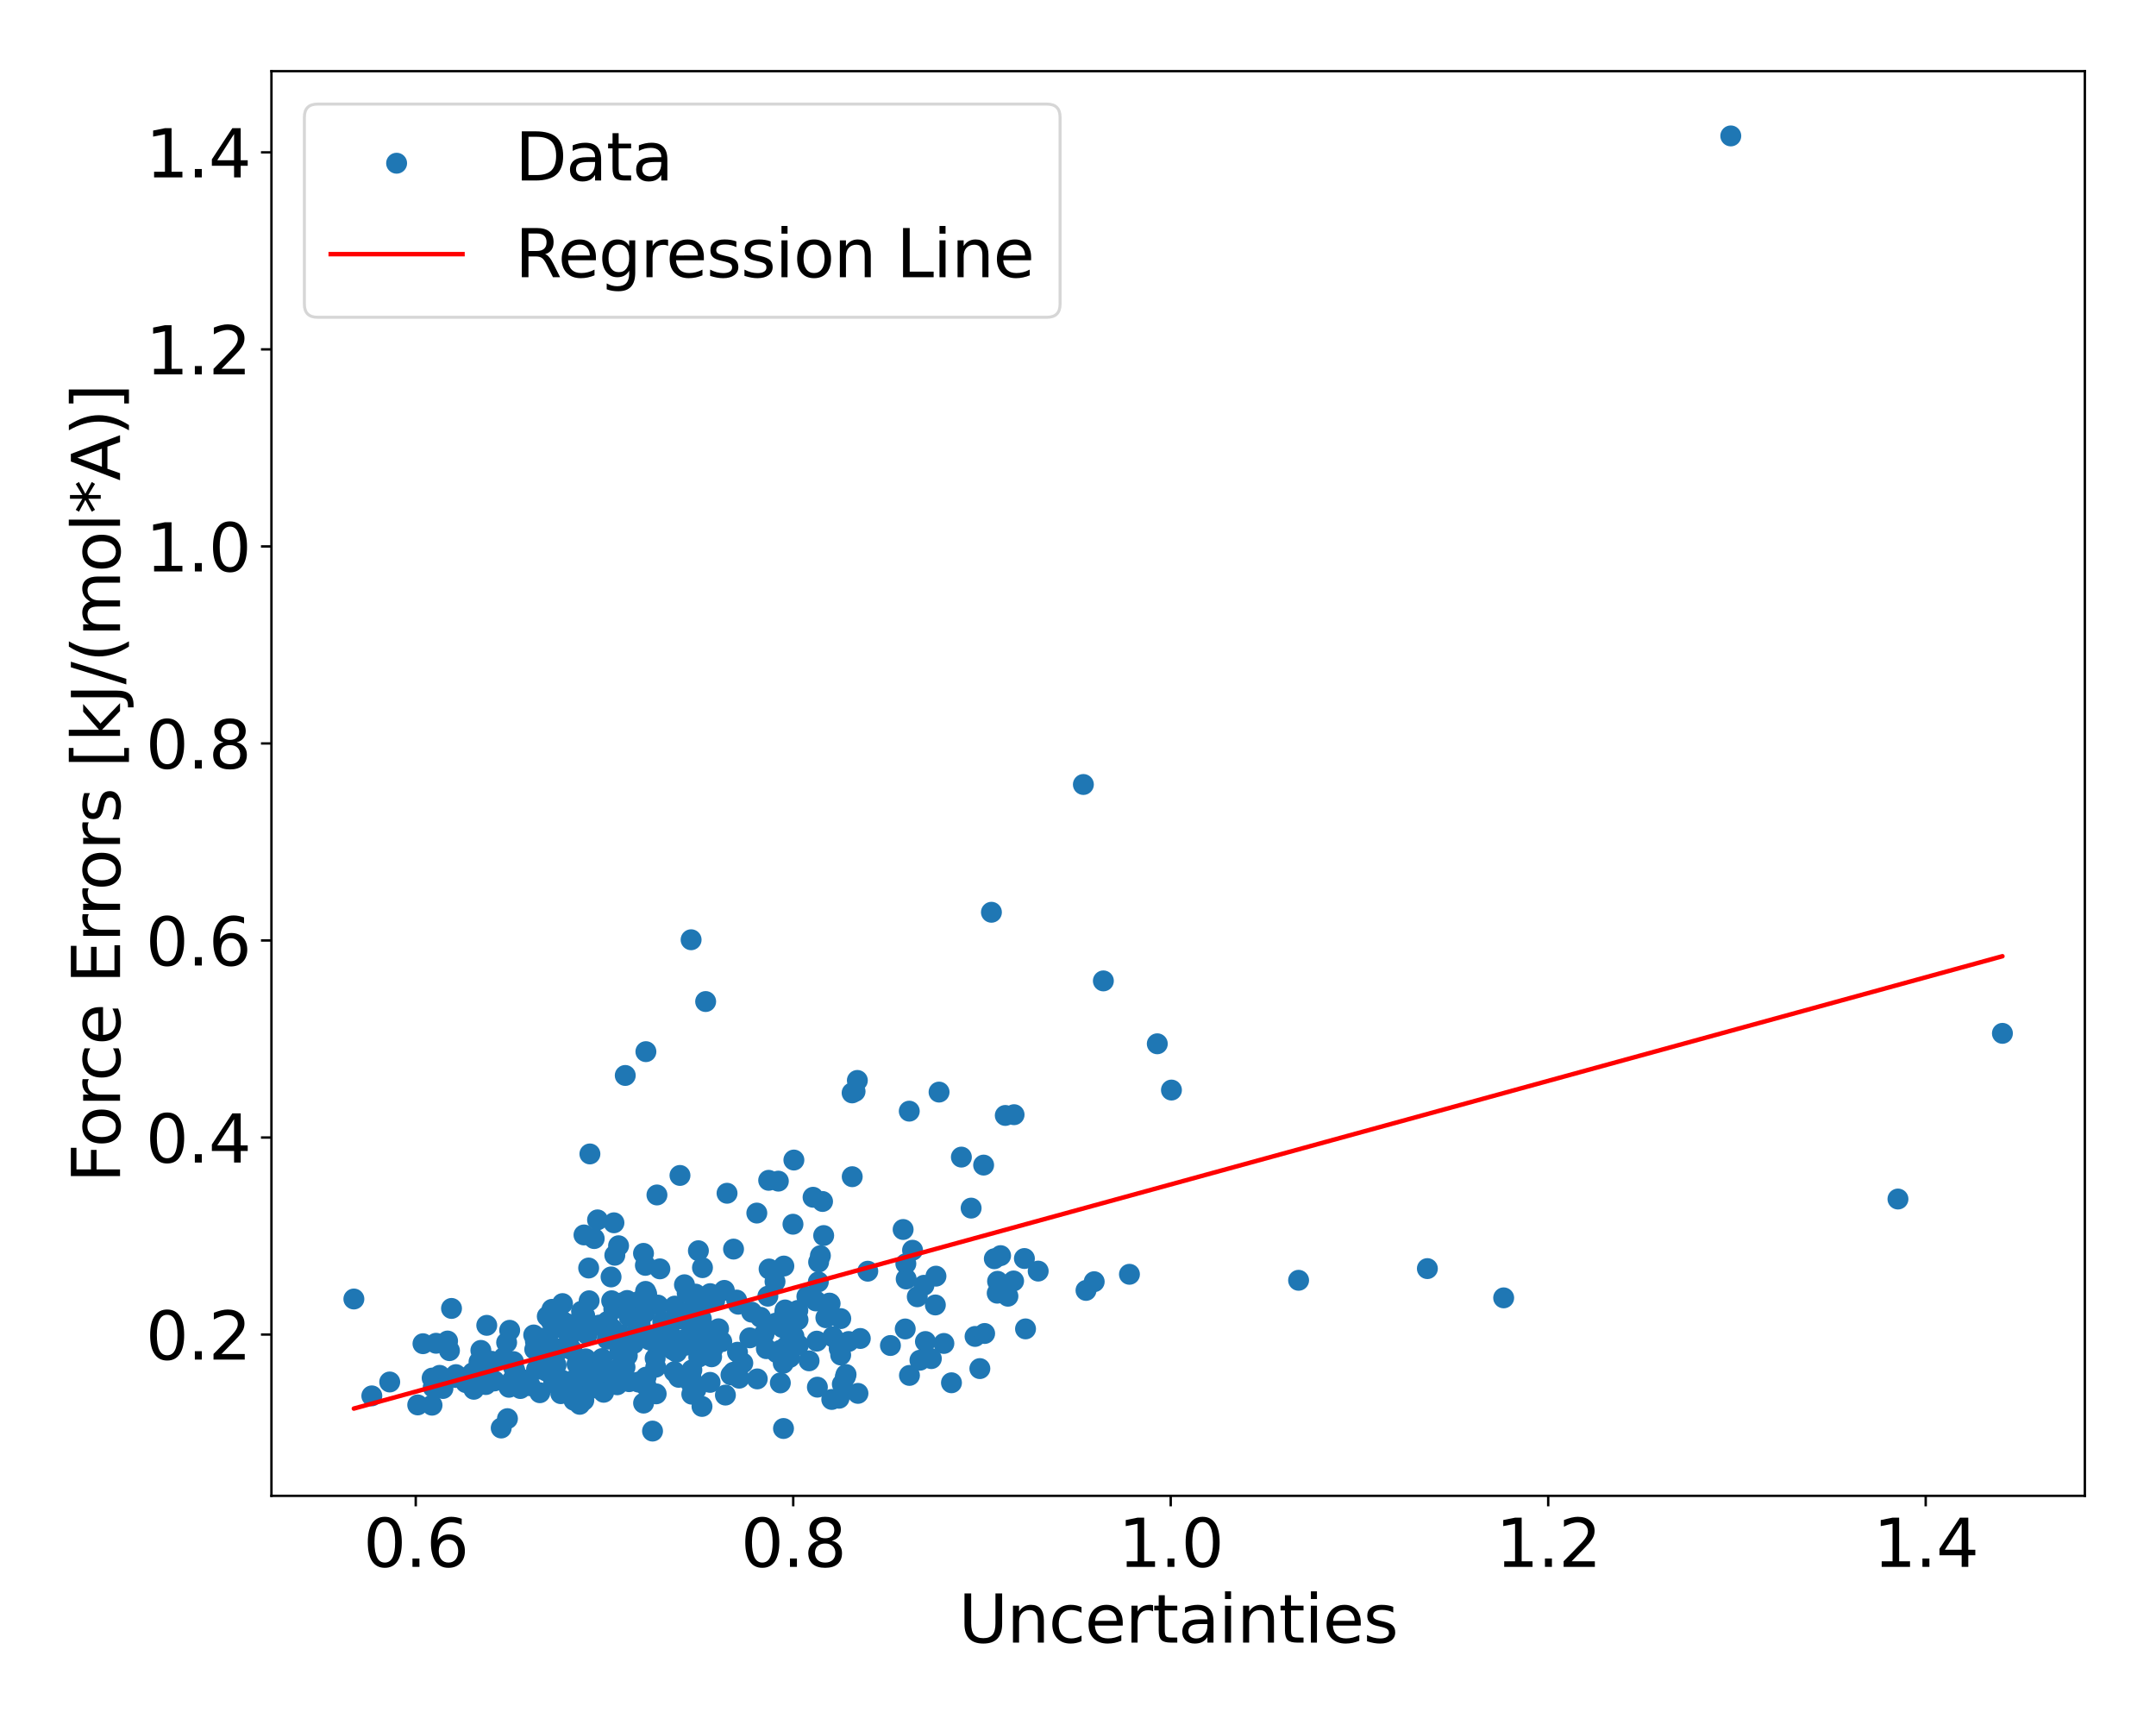 <?xml version="1.0" encoding="utf-8" standalone="no"?>
<!DOCTYPE svg PUBLIC "-//W3C//DTD SVG 1.1//EN"
  "http://www.w3.org/Graphics/SVG/1.1/DTD/svg11.dtd">
<svg xmlns:xlink="http://www.w3.org/1999/xlink" width="720pt" height="576pt" viewBox="0 0 720 576" xmlns="http://www.w3.org/2000/svg" version="1.1">
 <defs>
  <style type="text/css">*{stroke-linejoin: round; stroke-linecap: butt}</style>
 </defs>
 <g id="figure_1">
  <g id="patch_1">
   <path d="M 0 576 
L 720 576 
L 720 0 
L 0 0 
z
" style="fill: #ffffff"/>
  </g>
  <g id="axes_1">
   <g id="patch_2">
    <path d="M 90.65 499.48 
L 696.24 499.48 
L 696.24 23.76 
L 90.65 23.76 
z
" style="fill: #ffffff"/>
   </g>
   <g id="PathCollection_1">
    <defs>
     <path id="m5b83488138" d="M 0 3 
C 0.796 3 1.559 2.684 2.121 2.121 
C 2.684 1.559 3 0.796 3 0 
C 3 -0.796 2.684 -1.559 2.121 -2.121 
C 1.559 -2.684 0.796 -3 0 -3 
C -0.796 -3 -1.559 -2.684 -2.121 -2.121 
C -2.684 -1.559 -3 -0.796 -3 0 
C -3 0.796 -2.684 1.559 -2.121 2.121 
C -1.559 2.684 -0.796 3 0 3 
z
" style="stroke: #1f77b4"/>
    </defs>
    <g clip-path="url(#p27c32245fb)">
     <use xlink:href="#m5b83488138" x="233.231" y="417.633" style="fill: #1f77b4; stroke: #1f77b4"/>
     <use xlink:href="#m5b83488138" x="193.613" y="468.924" style="fill: #1f77b4; stroke: #1f77b4"/>
     <use xlink:href="#m5b83488138" x="255.164" y="445.477" style="fill: #1f77b4; stroke: #1f77b4"/>
     <use xlink:href="#m5b83488138" x="309.05" y="447.952" style="fill: #1f77b4; stroke: #1f77b4"/>
     <use xlink:href="#m5b83488138" x="200.013" y="456.578" style="fill: #1f77b4; stroke: #1f77b4"/>
     <use xlink:href="#m5b83488138" x="335.717" y="372.463" style="fill: #1f77b4; stroke: #1f77b4"/>
     <use xlink:href="#m5b83488138" x="160.585" y="450.917" style="fill: #1f77b4; stroke: #1f77b4"/>
     <use xlink:href="#m5b83488138" x="180.288" y="465.046" style="fill: #1f77b4; stroke: #1f77b4"/>
     <use xlink:href="#m5b83488138" x="130.148" y="461.462" style="fill: #1f77b4; stroke: #1f77b4"/>
     <use xlink:href="#m5b83488138" x="141.255" y="448.68" style="fill: #1f77b4; stroke: #1f77b4"/>
     <use xlink:href="#m5b83488138" x="306.327" y="433.012" style="fill: #1f77b4; stroke: #1f77b4"/>
     <use xlink:href="#m5b83488138" x="215.527" y="422.518" style="fill: #1f77b4; stroke: #1f77b4"/>
     <use xlink:href="#m5b83488138" x="234.982" y="443.128" style="fill: #1f77b4; stroke: #1f77b4"/>
     <use xlink:href="#m5b83488138" x="167.382" y="476.833" style="fill: #1f77b4; stroke: #1f77b4"/>
     <use xlink:href="#m5b83488138" x="185.706" y="455.826" style="fill: #1f77b4; stroke: #1f77b4"/>
     <use xlink:href="#m5b83488138" x="157.87" y="458.381" style="fill: #1f77b4; stroke: #1f77b4"/>
     <use xlink:href="#m5b83488138" x="502.152" y="433.372" style="fill: #1f77b4; stroke: #1f77b4"/>
     <use xlink:href="#m5b83488138" x="217.916" y="477.856" style="fill: #1f77b4; stroke: #1f77b4"/>
     <use xlink:href="#m5b83488138" x="206.572" y="415.972" style="fill: #1f77b4; stroke: #1f77b4"/>
     <use xlink:href="#m5b83488138" x="328.485" y="389.04" style="fill: #1f77b4; stroke: #1f77b4"/>
     <use xlink:href="#m5b83488138" x="213.171" y="439.498" style="fill: #1f77b4; stroke: #1f77b4"/>
     <use xlink:href="#m5b83488138" x="206.113" y="462.396" style="fill: #1f77b4; stroke: #1f77b4"/>
     <use xlink:href="#m5b83488138" x="251.01" y="438.142" style="fill: #1f77b4; stroke: #1f77b4"/>
     <use xlink:href="#m5b83488138" x="144.279" y="469.213" style="fill: #1f77b4; stroke: #1f77b4"/>
     <use xlink:href="#m5b83488138" x="270.194" y="454.397" style="fill: #1f77b4; stroke: #1f77b4"/>
     <use xlink:href="#m5b83488138" x="266.439" y="437.564" style="fill: #1f77b4; stroke: #1f77b4"/>
     <use xlink:href="#m5b83488138" x="233.354" y="453.145" style="fill: #1f77b4; stroke: #1f77b4"/>
     <use xlink:href="#m5b83488138" x="252.741" y="405.058" style="fill: #1f77b4; stroke: #1f77b4"/>
     <use xlink:href="#m5b83488138" x="205.494" y="459.316" style="fill: #1f77b4; stroke: #1f77b4"/>
     <use xlink:href="#m5b83488138" x="225.348" y="436.126" style="fill: #1f77b4; stroke: #1f77b4"/>
     <use xlink:href="#m5b83488138" x="203.973" y="447.077" style="fill: #1f77b4; stroke: #1f77b4"/>
     <use xlink:href="#m5b83488138" x="225.21" y="458.028" style="fill: #1f77b4; stroke: #1f77b4"/>
     <use xlink:href="#m5b83488138" x="230.797" y="313.796" style="fill: #1f77b4; stroke: #1f77b4"/>
     <use xlink:href="#m5b83488138" x="208.805" y="359.11" style="fill: #1f77b4; stroke: #1f77b4"/>
     <use xlink:href="#m5b83488138" x="207.371" y="445.743" style="fill: #1f77b4; stroke: #1f77b4"/>
     <use xlink:href="#m5b83488138" x="191.231" y="444.949" style="fill: #1f77b4; stroke: #1f77b4"/>
     <use xlink:href="#m5b83488138" x="195.024" y="412.365" style="fill: #1f77b4; stroke: #1f77b4"/>
     <use xlink:href="#m5b83488138" x="210.878" y="439.442" style="fill: #1f77b4; stroke: #1f77b4"/>
     <use xlink:href="#m5b83488138" x="178.806" y="447.889" style="fill: #1f77b4; stroke: #1f77b4"/>
     <use xlink:href="#m5b83488138" x="211.06" y="438.48" style="fill: #1f77b4; stroke: #1f77b4"/>
     <use xlink:href="#m5b83488138" x="244.926" y="458.206" style="fill: #1f77b4; stroke: #1f77b4"/>
     <use xlink:href="#m5b83488138" x="152.119" y="459.948" style="fill: #1f77b4; stroke: #1f77b4"/>
     <use xlink:href="#m5b83488138" x="213.2" y="461.494" style="fill: #1f77b4; stroke: #1f77b4"/>
     <use xlink:href="#m5b83488138" x="189.816" y="448.579" style="fill: #1f77b4; stroke: #1f77b4"/>
     <use xlink:href="#m5b83488138" x="280.749" y="452.443" style="fill: #1f77b4; stroke: #1f77b4"/>
     <use xlink:href="#m5b83488138" x="165.104" y="461.117" style="fill: #1f77b4; stroke: #1f77b4"/>
     <use xlink:href="#m5b83488138" x="214.899" y="418.515" style="fill: #1f77b4; stroke: #1f77b4"/>
     <use xlink:href="#m5b83488138" x="202.241" y="459.881" style="fill: #1f77b4; stroke: #1f77b4"/>
     <use xlink:href="#m5b83488138" x="246.29" y="451.523" style="fill: #1f77b4; stroke: #1f77b4"/>
     <use xlink:href="#m5b83488138" x="213.792" y="442.172" style="fill: #1f77b4; stroke: #1f77b4"/>
     <use xlink:href="#m5b83488138" x="215.755" y="462.774" style="fill: #1f77b4; stroke: #1f77b4"/>
     <use xlink:href="#m5b83488138" x="191.363" y="463.281" style="fill: #1f77b4; stroke: #1f77b4"/>
     <use xlink:href="#m5b83488138" x="162.399" y="456.876" style="fill: #1f77b4; stroke: #1f77b4"/>
     <use xlink:href="#m5b83488138" x="195.274" y="439.361" style="fill: #1f77b4; stroke: #1f77b4"/>
     <use xlink:href="#m5b83488138" x="215.278" y="438.436" style="fill: #1f77b4; stroke: #1f77b4"/>
     <use xlink:href="#m5b83488138" x="283.39" y="447.946" style="fill: #1f77b4; stroke: #1f77b4"/>
     <use xlink:href="#m5b83488138" x="633.827" y="400.37" style="fill: #1f77b4; stroke: #1f77b4"/>
     <use xlink:href="#m5b83488138" x="225.964" y="451.494" style="fill: #1f77b4; stroke: #1f77b4"/>
     <use xlink:href="#m5b83488138" x="224.052" y="445.963" style="fill: #1f77b4; stroke: #1f77b4"/>
     <use xlink:href="#m5b83488138" x="185.857" y="451.606" style="fill: #1f77b4; stroke: #1f77b4"/>
     <use xlink:href="#m5b83488138" x="304.753" y="417.473" style="fill: #1f77b4; stroke: #1f77b4"/>
     <use xlink:href="#m5b83488138" x="187.855" y="435.283" style="fill: #1f77b4; stroke: #1f77b4"/>
     <use xlink:href="#m5b83488138" x="321.054" y="386.373" style="fill: #1f77b4; stroke: #1f77b4"/>
     <use xlink:href="#m5b83488138" x="213.418" y="434.522" style="fill: #1f77b4; stroke: #1f77b4"/>
     <use xlink:href="#m5b83488138" x="361.797" y="261.953" style="fill: #1f77b4; stroke: #1f77b4"/>
     <use xlink:href="#m5b83488138" x="162.554" y="442.549" style="fill: #1f77b4; stroke: #1f77b4"/>
     <use xlink:href="#m5b83488138" x="195.36" y="463.118" style="fill: #1f77b4; stroke: #1f77b4"/>
     <use xlink:href="#m5b83488138" x="187.492" y="450.269" style="fill: #1f77b4; stroke: #1f77b4"/>
     <use xlink:href="#m5b83488138" x="190.999" y="450.78" style="fill: #1f77b4; stroke: #1f77b4"/>
     <use xlink:href="#m5b83488138" x="198.97" y="462.438" style="fill: #1f77b4; stroke: #1f77b4"/>
     <use xlink:href="#m5b83488138" x="284.565" y="364.933" style="fill: #1f77b4; stroke: #1f77b4"/>
     <use xlink:href="#m5b83488138" x="171.925" y="457.632" style="fill: #1f77b4; stroke: #1f77b4"/>
     <use xlink:href="#m5b83488138" x="248.061" y="455.144" style="fill: #1f77b4; stroke: #1f77b4"/>
     <use xlink:href="#m5b83488138" x="201.056" y="453.638" style="fill: #1f77b4; stroke: #1f77b4"/>
     <use xlink:href="#m5b83488138" x="219.657" y="449.563" style="fill: #1f77b4; stroke: #1f77b4"/>
     <use xlink:href="#m5b83488138" x="195.646" y="453.736" style="fill: #1f77b4; stroke: #1f77b4"/>
     <use xlink:href="#m5b83488138" x="192.709" y="455.462" style="fill: #1f77b4; stroke: #1f77b4"/>
     <use xlink:href="#m5b83488138" x="210.093" y="461.361" style="fill: #1f77b4; stroke: #1f77b4"/>
     <use xlink:href="#m5b83488138" x="139.501" y="469.119" style="fill: #1f77b4; stroke: #1f77b4"/>
     <use xlink:href="#m5b83488138" x="234.213" y="440.368" style="fill: #1f77b4; stroke: #1f77b4"/>
     <use xlink:href="#m5b83488138" x="181.791" y="446.796" style="fill: #1f77b4; stroke: #1f77b4"/>
     <use xlink:href="#m5b83488138" x="233.544" y="436.147" style="fill: #1f77b4; stroke: #1f77b4"/>
     <use xlink:href="#m5b83488138" x="198.654" y="463.424" style="fill: #1f77b4; stroke: #1f77b4"/>
     <use xlink:href="#m5b83488138" x="197.001" y="385.316" style="fill: #1f77b4; stroke: #1f77b4"/>
     <use xlink:href="#m5b83488138" x="144.315" y="460.159" style="fill: #1f77b4; stroke: #1f77b4"/>
     <use xlink:href="#m5b83488138" x="215.964" y="432.091" style="fill: #1f77b4; stroke: #1f77b4"/>
     <use xlink:href="#m5b83488138" x="118.177" y="433.755" style="fill: #1f77b4; stroke: #1f77b4"/>
     <use xlink:href="#m5b83488138" x="198.451" y="456.022" style="fill: #1f77b4; stroke: #1f77b4"/>
     <use xlink:href="#m5b83488138" x="220.371" y="423.686" style="fill: #1f77b4; stroke: #1f77b4"/>
     <use xlink:href="#m5b83488138" x="154.387" y="460.066" style="fill: #1f77b4; stroke: #1f77b4"/>
     <use xlink:href="#m5b83488138" x="213.164" y="442.881" style="fill: #1f77b4; stroke: #1f77b4"/>
     <use xlink:href="#m5b83488138" x="191.662" y="467.573" style="fill: #1f77b4; stroke: #1f77b4"/>
     <use xlink:href="#m5b83488138" x="209.492" y="452.659" style="fill: #1f77b4; stroke: #1f77b4"/>
     <use xlink:href="#m5b83488138" x="164.167" y="454.552" style="fill: #1f77b4; stroke: #1f77b4"/>
     <use xlink:href="#m5b83488138" x="162.242" y="462.322" style="fill: #1f77b4; stroke: #1f77b4"/>
     <use xlink:href="#m5b83488138" x="281.294" y="462.184" style="fill: #1f77b4; stroke: #1f77b4"/>
     <use xlink:href="#m5b83488138" x="188.651" y="441.746" style="fill: #1f77b4; stroke: #1f77b4"/>
     <use xlink:href="#m5b83488138" x="164.095" y="454.878" style="fill: #1f77b4; stroke: #1f77b4"/>
     <use xlink:href="#m5b83488138" x="286.514" y="465.268" style="fill: #1f77b4; stroke: #1f77b4"/>
     <use xlink:href="#m5b83488138" x="259.022" y="441.826" style="fill: #1f77b4; stroke: #1f77b4"/>
     <use xlink:href="#m5b83488138" x="224.675" y="450.709" style="fill: #1f77b4; stroke: #1f77b4"/>
     <use xlink:href="#m5b83488138" x="255.927" y="450.336" style="fill: #1f77b4; stroke: #1f77b4"/>
     <use xlink:href="#m5b83488138" x="146.818" y="459.249" style="fill: #1f77b4; stroke: #1f77b4"/>
     <use xlink:href="#m5b83488138" x="172.424" y="460.615" style="fill: #1f77b4; stroke: #1f77b4"/>
     <use xlink:href="#m5b83488138" x="365.408" y="427.978" style="fill: #1f77b4; stroke: #1f77b4"/>
     <use xlink:href="#m5b83488138" x="362.674" y="430.882" style="fill: #1f77b4; stroke: #1f77b4"/>
     <use xlink:href="#m5b83488138" x="229.009" y="449.19" style="fill: #1f77b4; stroke: #1f77b4"/>
     <use xlink:href="#m5b83488138" x="215.596" y="431.214" style="fill: #1f77b4; stroke: #1f77b4"/>
     <use xlink:href="#m5b83488138" x="237.982" y="450.515" style="fill: #1f77b4; stroke: #1f77b4"/>
     <use xlink:href="#m5b83488138" x="245.997" y="434.107" style="fill: #1f77b4; stroke: #1f77b4"/>
     <use xlink:href="#m5b83488138" x="325.624" y="446.253" style="fill: #1f77b4; stroke: #1f77b4"/>
     <use xlink:href="#m5b83488138" x="178.237" y="445.763" style="fill: #1f77b4; stroke: #1f77b4"/>
     <use xlink:href="#m5b83488138" x="239.98" y="443.692" style="fill: #1f77b4; stroke: #1f77b4"/>
     <use xlink:href="#m5b83488138" x="258.819" y="427.939" style="fill: #1f77b4; stroke: #1f77b4"/>
     <use xlink:href="#m5b83488138" x="124.173" y="466.104" style="fill: #1f77b4; stroke: #1f77b4"/>
     <use xlink:href="#m5b83488138" x="276.979" y="435.125" style="fill: #1f77b4; stroke: #1f77b4"/>
     <use xlink:href="#m5b83488138" x="179.182" y="457.289" style="fill: #1f77b4; stroke: #1f77b4"/>
     <use xlink:href="#m5b83488138" x="171.517" y="456.58" style="fill: #1f77b4; stroke: #1f77b4"/>
     <use xlink:href="#m5b83488138" x="272.966" y="463.192" style="fill: #1f77b4; stroke: #1f77b4"/>
     <use xlink:href="#m5b83488138" x="149.47" y="447.785" style="fill: #1f77b4; stroke: #1f77b4"/>
     <use xlink:href="#m5b83488138" x="196.696" y="463.198" style="fill: #1f77b4; stroke: #1f77b4"/>
     <use xlink:href="#m5b83488138" x="334.155" y="419.274" style="fill: #1f77b4; stroke: #1f77b4"/>
     <use xlink:href="#m5b83488138" x="254.003" y="439.866" style="fill: #1f77b4; stroke: #1f77b4"/>
     <use xlink:href="#m5b83488138" x="233.369" y="449.055" style="fill: #1f77b4; stroke: #1f77b4"/>
     <use xlink:href="#m5b83488138" x="269.459" y="432.911" style="fill: #1f77b4; stroke: #1f77b4"/>
     <use xlink:href="#m5b83488138" x="274.691" y="401.19" style="fill: #1f77b4; stroke: #1f77b4"/>
     <use xlink:href="#m5b83488138" x="195.942" y="455.371" style="fill: #1f77b4; stroke: #1f77b4"/>
     <use xlink:href="#m5b83488138" x="256.702" y="394.125" style="fill: #1f77b4; stroke: #1f77b4"/>
     <use xlink:href="#m5b83488138" x="222.65" y="449.322" style="fill: #1f77b4; stroke: #1f77b4"/>
     <use xlink:href="#m5b83488138" x="184.066" y="441.149" style="fill: #1f77b4; stroke: #1f77b4"/>
     <use xlink:href="#m5b83488138" x="277.772" y="467.297" style="fill: #1f77b4; stroke: #1f77b4"/>
     <use xlink:href="#m5b83488138" x="206.98" y="451.588" style="fill: #1f77b4; stroke: #1f77b4"/>
     <use xlink:href="#m5b83488138" x="150.784" y="436.904" style="fill: #1f77b4; stroke: #1f77b4"/>
     <use xlink:href="#m5b83488138" x="193.63" y="442.586" style="fill: #1f77b4; stroke: #1f77b4"/>
     <use xlink:href="#m5b83488138" x="182.447" y="457.827" style="fill: #1f77b4; stroke: #1f77b4"/>
     <use xlink:href="#m5b83488138" x="229.499" y="460.105" style="fill: #1f77b4; stroke: #1f77b4"/>
     <use xlink:href="#m5b83488138" x="282.293" y="459.743" style="fill: #1f77b4; stroke: #1f77b4"/>
     <use xlink:href="#m5b83488138" x="182.769" y="439.564" style="fill: #1f77b4; stroke: #1f77b4"/>
     <use xlink:href="#m5b83488138" x="262.081" y="438.263" style="fill: #1f77b4; stroke: #1f77b4"/>
     <use xlink:href="#m5b83488138" x="214.053" y="444.304" style="fill: #1f77b4; stroke: #1f77b4"/>
     <use xlink:href="#m5b83488138" x="147.923" y="463.636" style="fill: #1f77b4; stroke: #1f77b4"/>
     <use xlink:href="#m5b83488138" x="256.429" y="432.813" style="fill: #1f77b4; stroke: #1f77b4"/>
     <use xlink:href="#m5b83488138" x="204.497" y="443.721" style="fill: #1f77b4; stroke: #1f77b4"/>
     <use xlink:href="#m5b83488138" x="231.994" y="436.801" style="fill: #1f77b4; stroke: #1f77b4"/>
     <use xlink:href="#m5b83488138" x="206.514" y="457.026" style="fill: #1f77b4; stroke: #1f77b4"/>
     <use xlink:href="#m5b83488138" x="210.111" y="439.749" style="fill: #1f77b4; stroke: #1f77b4"/>
     <use xlink:href="#m5b83488138" x="178.582" y="450.583" style="fill: #1f77b4; stroke: #1f77b4"/>
     <use xlink:href="#m5b83488138" x="187.637" y="460.848" style="fill: #1f77b4; stroke: #1f77b4"/>
     <use xlink:href="#m5b83488138" x="169.466" y="473.706" style="fill: #1f77b4; stroke: #1f77b4"/>
     <use xlink:href="#m5b83488138" x="242.799" y="398.444" style="fill: #1f77b4; stroke: #1f77b4"/>
     <use xlink:href="#m5b83488138" x="177.066" y="462.716" style="fill: #1f77b4; stroke: #1f77b4"/>
     <use xlink:href="#m5b83488138" x="183.067" y="447.963" style="fill: #1f77b4; stroke: #1f77b4"/>
     <use xlink:href="#m5b83488138" x="191.061" y="442.252" style="fill: #1f77b4; stroke: #1f77b4"/>
     <use xlink:href="#m5b83488138" x="259.932" y="394.398" style="fill: #1f77b4; stroke: #1f77b4"/>
     <use xlink:href="#m5b83488138" x="231.05" y="457.463" style="fill: #1f77b4; stroke: #1f77b4"/>
     <use xlink:href="#m5b83488138" x="234.947" y="444.465" style="fill: #1f77b4; stroke: #1f77b4"/>
     <use xlink:href="#m5b83488138" x="210.357" y="446.517" style="fill: #1f77b4; stroke: #1f77b4"/>
     <use xlink:href="#m5b83488138" x="152.257" y="459.006" style="fill: #1f77b4; stroke: #1f77b4"/>
     <use xlink:href="#m5b83488138" x="188.961" y="449.527" style="fill: #1f77b4; stroke: #1f77b4"/>
     <use xlink:href="#m5b83488138" x="198.437" y="413.576" style="fill: #1f77b4; stroke: #1f77b4"/>
     <use xlink:href="#m5b83488138" x="201.597" y="464.903" style="fill: #1f77b4; stroke: #1f77b4"/>
     <use xlink:href="#m5b83488138" x="196.086" y="445.613" style="fill: #1f77b4; stroke: #1f77b4"/>
     <use xlink:href="#m5b83488138" x="158.234" y="463.9" style="fill: #1f77b4; stroke: #1f77b4"/>
     <use xlink:href="#m5b83488138" x="234.593" y="423.291" style="fill: #1f77b4; stroke: #1f77b4"/>
     <use xlink:href="#m5b83488138" x="204.981" y="437.096" style="fill: #1f77b4; stroke: #1f77b4"/>
     <use xlink:href="#m5b83488138" x="184.899" y="461.262" style="fill: #1f77b4; stroke: #1f77b4"/>
     <use xlink:href="#m5b83488138" x="187.286" y="465.36" style="fill: #1f77b4; stroke: #1f77b4"/>
     <use xlink:href="#m5b83488138" x="313.602" y="364.665" style="fill: #1f77b4; stroke: #1f77b4"/>
     <use xlink:href="#m5b83488138" x="204.266" y="434.334" style="fill: #1f77b4; stroke: #1f77b4"/>
     <use xlink:href="#m5b83488138" x="252.884" y="460.435" style="fill: #1f77b4; stroke: #1f77b4"/>
     <use xlink:href="#m5b83488138" x="170.974" y="461.016" style="fill: #1f77b4; stroke: #1f77b4"/>
     <use xlink:href="#m5b83488138" x="277.222" y="435.29" style="fill: #1f77b4; stroke: #1f77b4"/>
     <use xlink:href="#m5b83488138" x="218.983" y="456.529" style="fill: #1f77b4; stroke: #1f77b4"/>
     <use xlink:href="#m5b83488138" x="205.321" y="419.146" style="fill: #1f77b4; stroke: #1f77b4"/>
     <use xlink:href="#m5b83488138" x="169.193" y="448.292" style="fill: #1f77b4; stroke: #1f77b4"/>
     <use xlink:href="#m5b83488138" x="215.699" y="351.161" style="fill: #1f77b4; stroke: #1f77b4"/>
     <use xlink:href="#m5b83488138" x="145.62" y="448.538" style="fill: #1f77b4; stroke: #1f77b4"/>
     <use xlink:href="#m5b83488138" x="185.318" y="461.962" style="fill: #1f77b4; stroke: #1f77b4"/>
     <use xlink:href="#m5b83488138" x="159.97" y="454.747" style="fill: #1f77b4; stroke: #1f77b4"/>
     <use xlink:href="#m5b83488138" x="244.968" y="417.087" style="fill: #1f77b4; stroke: #1f77b4"/>
     <use xlink:href="#m5b83488138" x="476.673" y="423.603" style="fill: #1f77b4; stroke: #1f77b4"/>
     <use xlink:href="#m5b83488138" x="260.715" y="450.823" style="fill: #1f77b4; stroke: #1f77b4"/>
     <use xlink:href="#m5b83488138" x="265.139" y="446.211" style="fill: #1f77b4; stroke: #1f77b4"/>
     <use xlink:href="#m5b83488138" x="184.335" y="437.2" style="fill: #1f77b4; stroke: #1f77b4"/>
     <use xlink:href="#m5b83488138" x="173.881" y="460.375" style="fill: #1f77b4; stroke: #1f77b4"/>
     <use xlink:href="#m5b83488138" x="219.389" y="399.014" style="fill: #1f77b4; stroke: #1f77b4"/>
     <use xlink:href="#m5b83488138" x="202.816" y="447.163" style="fill: #1f77b4; stroke: #1f77b4"/>
     <use xlink:href="#m5b83488138" x="315.209" y="448.595" style="fill: #1f77b4; stroke: #1f77b4"/>
     <use xlink:href="#m5b83488138" x="169.975" y="463.235" style="fill: #1f77b4; stroke: #1f77b4"/>
     <use xlink:href="#m5b83488138" x="144.674" y="463.264" style="fill: #1f77b4; stroke: #1f77b4"/>
     <use xlink:href="#m5b83488138" x="191.717" y="460.77" style="fill: #1f77b4; stroke: #1f77b4"/>
     <use xlink:href="#m5b83488138" x="241.036" y="448.006" style="fill: #1f77b4; stroke: #1f77b4"/>
     <use xlink:href="#m5b83488138" x="228.625" y="440.648" style="fill: #1f77b4; stroke: #1f77b4"/>
     <use xlink:href="#m5b83488138" x="237.649" y="453.051" style="fill: #1f77b4; stroke: #1f77b4"/>
     <use xlink:href="#m5b83488138" x="222.264" y="443.448" style="fill: #1f77b4; stroke: #1f77b4"/>
     <use xlink:href="#m5b83488138" x="275.069" y="412.567" style="fill: #1f77b4; stroke: #1f77b4"/>
     <use xlink:href="#m5b83488138" x="192.183" y="442.12" style="fill: #1f77b4; stroke: #1f77b4"/>
     <use xlink:href="#m5b83488138" x="219.066" y="446.168" style="fill: #1f77b4; stroke: #1f77b4"/>
     <use xlink:href="#m5b83488138" x="194.591" y="455.007" style="fill: #1f77b4; stroke: #1f77b4"/>
     <use xlink:href="#m5b83488138" x="229.485" y="431.786" style="fill: #1f77b4; stroke: #1f77b4"/>
     <use xlink:href="#m5b83488138" x="173.777" y="463.646" style="fill: #1f77b4; stroke: #1f77b4"/>
     <use xlink:href="#m5b83488138" x="307.215" y="454.197" style="fill: #1f77b4; stroke: #1f77b4"/>
     <use xlink:href="#m5b83488138" x="214.925" y="468.512" style="fill: #1f77b4; stroke: #1f77b4"/>
     <use xlink:href="#m5b83488138" x="150.098" y="450.996" style="fill: #1f77b4; stroke: #1f77b4"/>
     <use xlink:href="#m5b83488138" x="155.56" y="461.67" style="fill: #1f77b4; stroke: #1f77b4"/>
     <use xlink:href="#m5b83488138" x="668.713" y="345.049" style="fill: #1f77b4; stroke: #1f77b4"/>
     <use xlink:href="#m5b83488138" x="219.699" y="435.781" style="fill: #1f77b4; stroke: #1f77b4"/>
     <use xlink:href="#m5b83488138" x="342.1" y="420.235" style="fill: #1f77b4; stroke: #1f77b4"/>
     <use xlink:href="#m5b83488138" x="180.758" y="449.474" style="fill: #1f77b4; stroke: #1f77b4"/>
     <use xlink:href="#m5b83488138" x="239.17" y="445.218" style="fill: #1f77b4; stroke: #1f77b4"/>
     <use xlink:href="#m5b83488138" x="202.841" y="441.255" style="fill: #1f77b4; stroke: #1f77b4"/>
     <use xlink:href="#m5b83488138" x="333.141" y="427.844" style="fill: #1f77b4; stroke: #1f77b4"/>
     <use xlink:href="#m5b83488138" x="196.745" y="434.346" style="fill: #1f77b4; stroke: #1f77b4"/>
     <use xlink:href="#m5b83488138" x="207.673" y="435.041" style="fill: #1f77b4; stroke: #1f77b4"/>
     <use xlink:href="#m5b83488138" x="246.534" y="435.494" style="fill: #1f77b4; stroke: #1f77b4"/>
     <use xlink:href="#m5b83488138" x="262.189" y="437.408" style="fill: #1f77b4; stroke: #1f77b4"/>
     <use xlink:href="#m5b83488138" x="286.315" y="360.774" style="fill: #1f77b4; stroke: #1f77b4"/>
     <use xlink:href="#m5b83488138" x="231.03" y="465.544" style="fill: #1f77b4; stroke: #1f77b4"/>
     <use xlink:href="#m5b83488138" x="170.207" y="444.203" style="fill: #1f77b4; stroke: #1f77b4"/>
     <use xlink:href="#m5b83488138" x="171.469" y="454.653" style="fill: #1f77b4; stroke: #1f77b4"/>
     <use xlink:href="#m5b83488138" x="200.095" y="442.47" style="fill: #1f77b4; stroke: #1f77b4"/>
     <use xlink:href="#m5b83488138" x="235.655" y="334.429" style="fill: #1f77b4; stroke: #1f77b4"/>
     <use xlink:href="#m5b83488138" x="265.119" y="387.354" style="fill: #1f77b4; stroke: #1f77b4"/>
     <use xlink:href="#m5b83488138" x="230.706" y="461.774" style="fill: #1f77b4; stroke: #1f77b4"/>
     <use xlink:href="#m5b83488138" x="231.862" y="442.694" style="fill: #1f77b4; stroke: #1f77b4"/>
     <use xlink:href="#m5b83488138" x="181.4" y="447.177" style="fill: #1f77b4; stroke: #1f77b4"/>
     <use xlink:href="#m5b83488138" x="194.21" y="437.83" style="fill: #1f77b4; stroke: #1f77b4"/>
     <use xlink:href="#m5b83488138" x="199.55" y="407.334" style="fill: #1f77b4; stroke: #1f77b4"/>
     <use xlink:href="#m5b83488138" x="221.326" y="441.346" style="fill: #1f77b4; stroke: #1f77b4"/>
     <use xlink:href="#m5b83488138" x="228.578" y="428.996" style="fill: #1f77b4; stroke: #1f77b4"/>
     <use xlink:href="#m5b83488138" x="227.615" y="449.105" style="fill: #1f77b4; stroke: #1f77b4"/>
     <use xlink:href="#m5b83488138" x="433.667" y="427.508" style="fill: #1f77b4; stroke: #1f77b4"/>
     <use xlink:href="#m5b83488138" x="211.643" y="448.605" style="fill: #1f77b4; stroke: #1f77b4"/>
     <use xlink:href="#m5b83488138" x="215.76" y="459.841" style="fill: #1f77b4; stroke: #1f77b4"/>
     <use xlink:href="#m5b83488138" x="225.57" y="439.85" style="fill: #1f77b4; stroke: #1f77b4"/>
     <use xlink:href="#m5b83488138" x="187.864" y="441.199" style="fill: #1f77b4; stroke: #1f77b4"/>
     <use xlink:href="#m5b83488138" x="182.678" y="452.497" style="fill: #1f77b4; stroke: #1f77b4"/>
     <use xlink:href="#m5b83488138" x="273.384" y="421.429" style="fill: #1f77b4; stroke: #1f77b4"/>
     <use xlink:href="#m5b83488138" x="204.065" y="426.389" style="fill: #1f77b4; stroke: #1f77b4"/>
     <use xlink:href="#m5b83488138" x="197.912" y="455.73" style="fill: #1f77b4; stroke: #1f77b4"/>
     <use xlink:href="#m5b83488138" x="209.445" y="434.245" style="fill: #1f77b4; stroke: #1f77b4"/>
     <use xlink:href="#m5b83488138" x="205.028" y="408.309" style="fill: #1f77b4; stroke: #1f77b4"/>
     <use xlink:href="#m5b83488138" x="227.08" y="392.495" style="fill: #1f77b4; stroke: #1f77b4"/>
     <use xlink:href="#m5b83488138" x="186.988" y="443.336" style="fill: #1f77b4; stroke: #1f77b4"/>
     <use xlink:href="#m5b83488138" x="324.31" y="403.405" style="fill: #1f77b4; stroke: #1f77b4"/>
     <use xlink:href="#m5b83488138" x="230.786" y="460.107" style="fill: #1f77b4; stroke: #1f77b4"/>
     <use xlink:href="#m5b83488138" x="182.794" y="454.776" style="fill: #1f77b4; stroke: #1f77b4"/>
     <use xlink:href="#m5b83488138" x="303.651" y="371.03" style="fill: #1f77b4; stroke: #1f77b4"/>
     <use xlink:href="#m5b83488138" x="194.966" y="467.572" style="fill: #1f77b4; stroke: #1f77b4"/>
     <use xlink:href="#m5b83488138" x="241.886" y="430.879" style="fill: #1f77b4; stroke: #1f77b4"/>
     <use xlink:href="#m5b83488138" x="197.115" y="458.371" style="fill: #1f77b4; stroke: #1f77b4"/>
     <use xlink:href="#m5b83488138" x="266.653" y="449.058" style="fill: #1f77b4; stroke: #1f77b4"/>
     <use xlink:href="#m5b83488138" x="331.088" y="304.618" style="fill: #1f77b4; stroke: #1f77b4"/>
     <use xlink:href="#m5b83488138" x="285.551" y="364.43" style="fill: #1f77b4; stroke: #1f77b4"/>
     <use xlink:href="#m5b83488138" x="168.22" y="453.297" style="fill: #1f77b4; stroke: #1f77b4"/>
     <use xlink:href="#m5b83488138" x="261.769" y="422.751" style="fill: #1f77b4; stroke: #1f77b4"/>
     <use xlink:href="#m5b83488138" x="386.48" y="348.535" style="fill: #1f77b4; stroke: #1f77b4"/>
     <use xlink:href="#m5b83488138" x="226.424" y="440.46" style="fill: #1f77b4; stroke: #1f77b4"/>
     <use xlink:href="#m5b83488138" x="250.388" y="446.722" style="fill: #1f77b4; stroke: #1f77b4"/>
     <use xlink:href="#m5b83488138" x="275.8" y="440.001" style="fill: #1f77b4; stroke: #1f77b4"/>
     <use xlink:href="#m5b83488138" x="237.156" y="431.964" style="fill: #1f77b4; stroke: #1f77b4"/>
     <use xlink:href="#m5b83488138" x="301.602" y="410.544" style="fill: #1f77b4; stroke: #1f77b4"/>
     <use xlink:href="#m5b83488138" x="317.745" y="461.726" style="fill: #1f77b4; stroke: #1f77b4"/>
     <use xlink:href="#m5b83488138" x="284.602" y="392.915" style="fill: #1f77b4; stroke: #1f77b4"/>
     <use xlink:href="#m5b83488138" x="368.471" y="327.536" style="fill: #1f77b4; stroke: #1f77b4"/>
     <use xlink:href="#m5b83488138" x="218.792" y="453.574" style="fill: #1f77b4; stroke: #1f77b4"/>
     <use xlink:href="#m5b83488138" x="208.724" y="456.522" style="fill: #1f77b4; stroke: #1f77b4"/>
     <use xlink:href="#m5b83488138" x="391.207" y="363.985" style="fill: #1f77b4; stroke: #1f77b4"/>
     <use xlink:href="#m5b83488138" x="273.282" y="428.043" style="fill: #1f77b4; stroke: #1f77b4"/>
     <use xlink:href="#m5b83488138" x="264.815" y="408.784" style="fill: #1f77b4; stroke: #1f77b4"/>
     <use xlink:href="#m5b83488138" x="336.595" y="432.823" style="fill: #1f77b4; stroke: #1f77b4"/>
     <use xlink:href="#m5b83488138" x="338.654" y="372.211" style="fill: #1f77b4; stroke: #1f77b4"/>
     <use xlink:href="#m5b83488138" x="237.135" y="461.589" style="fill: #1f77b4; stroke: #1f77b4"/>
     <use xlink:href="#m5b83488138" x="308.555" y="429.174" style="fill: #1f77b4; stroke: #1f77b4"/>
     <use xlink:href="#m5b83488138" x="219.132" y="465.424" style="fill: #1f77b4; stroke: #1f77b4"/>
     <use xlink:href="#m5b83488138" x="577.999" y="45.384" style="fill: #1f77b4; stroke: #1f77b4"/>
     <use xlink:href="#m5b83488138" x="273.974" y="419.284" style="fill: #1f77b4; stroke: #1f77b4"/>
     <use xlink:href="#m5b83488138" x="196.585" y="423.408" style="fill: #1f77b4; stroke: #1f77b4"/>
     <use xlink:href="#m5b83488138" x="278.129" y="446.381" style="fill: #1f77b4; stroke: #1f77b4"/>
     <use xlink:href="#m5b83488138" x="242.253" y="465.84" style="fill: #1f77b4; stroke: #1f77b4"/>
     <use xlink:href="#m5b83488138" x="266.501" y="440.688" style="fill: #1f77b4; stroke: #1f77b4"/>
     <use xlink:href="#m5b83488138" x="303.715" y="459.268" style="fill: #1f77b4; stroke: #1f77b4"/>
     <use xlink:href="#m5b83488138" x="338.493" y="427.731" style="fill: #1f77b4; stroke: #1f77b4"/>
     <use xlink:href="#m5b83488138" x="280.254" y="450.283" style="fill: #1f77b4; stroke: #1f77b4"/>
     <use xlink:href="#m5b83488138" x="346.705" y="424.434" style="fill: #1f77b4; stroke: #1f77b4"/>
     <use xlink:href="#m5b83488138" x="228.71" y="447.211" style="fill: #1f77b4; stroke: #1f77b4"/>
     <use xlink:href="#m5b83488138" x="230.124" y="438.356" style="fill: #1f77b4; stroke: #1f77b4"/>
     <use xlink:href="#m5b83488138" x="261.653" y="476.994" style="fill: #1f77b4; stroke: #1f77b4"/>
     <use xlink:href="#m5b83488138" x="327.225" y="456.992" style="fill: #1f77b4; stroke: #1f77b4"/>
     <use xlink:href="#m5b83488138" x="234.434" y="469.629" style="fill: #1f77b4; stroke: #1f77b4"/>
     <use xlink:href="#m5b83488138" x="312.362" y="435.745" style="fill: #1f77b4; stroke: #1f77b4"/>
     <use xlink:href="#m5b83488138" x="262.776" y="449.403" style="fill: #1f77b4; stroke: #1f77b4"/>
     <use xlink:href="#m5b83488138" x="282.542" y="458.967" style="fill: #1f77b4; stroke: #1f77b4"/>
     <use xlink:href="#m5b83488138" x="216.95" y="447.426" style="fill: #1f77b4; stroke: #1f77b4"/>
     <use xlink:href="#m5b83488138" x="244.115" y="459.1" style="fill: #1f77b4; stroke: #1f77b4"/>
     <use xlink:href="#m5b83488138" x="289.797" y="424.47" style="fill: #1f77b4; stroke: #1f77b4"/>
     <use xlink:href="#m5b83488138" x="332.057" y="420.306" style="fill: #1f77b4; stroke: #1f77b4"/>
     <use xlink:href="#m5b83488138" x="302.508" y="421.956" style="fill: #1f77b4; stroke: #1f77b4"/>
     <use xlink:href="#m5b83488138" x="226.653" y="459.907" style="fill: #1f77b4; stroke: #1f77b4"/>
     <use xlink:href="#m5b83488138" x="302.303" y="443.757" style="fill: #1f77b4; stroke: #1f77b4"/>
     <use xlink:href="#m5b83488138" x="260.594" y="461.773" style="fill: #1f77b4; stroke: #1f77b4"/>
     <use xlink:href="#m5b83488138" x="256.84" y="423.731" style="fill: #1f77b4; stroke: #1f77b4"/>
     <use xlink:href="#m5b83488138" x="259.412" y="451.684" style="fill: #1f77b4; stroke: #1f77b4"/>
     <use xlink:href="#m5b83488138" x="312.566" y="426.128" style="fill: #1f77b4; stroke: #1f77b4"/>
     <use xlink:href="#m5b83488138" x="261.242" y="443.264" style="fill: #1f77b4; stroke: #1f77b4"/>
     <use xlink:href="#m5b83488138" x="333.022" y="431.811" style="fill: #1f77b4; stroke: #1f77b4"/>
     <use xlink:href="#m5b83488138" x="280.2" y="466.895" style="fill: #1f77b4; stroke: #1f77b4"/>
     <use xlink:href="#m5b83488138" x="271.527" y="399.783" style="fill: #1f77b4; stroke: #1f77b4"/>
     <use xlink:href="#m5b83488138" x="234.828" y="450.103" style="fill: #1f77b4; stroke: #1f77b4"/>
     <use xlink:href="#m5b83488138" x="287.3" y="446.935" style="fill: #1f77b4; stroke: #1f77b4"/>
     <use xlink:href="#m5b83488138" x="232.411" y="463.972" style="fill: #1f77b4; stroke: #1f77b4"/>
     <use xlink:href="#m5b83488138" x="246.849" y="460.194" style="fill: #1f77b4; stroke: #1f77b4"/>
     <use xlink:href="#m5b83488138" x="272.465" y="434.405" style="fill: #1f77b4; stroke: #1f77b4"/>
     <use xlink:href="#m5b83488138" x="280.776" y="440.297" style="fill: #1f77b4; stroke: #1f77b4"/>
     <use xlink:href="#m5b83488138" x="263.761" y="453.263" style="fill: #1f77b4; stroke: #1f77b4"/>
     <use xlink:href="#m5b83488138" x="342.478" y="443.733" style="fill: #1f77b4; stroke: #1f77b4"/>
     <use xlink:href="#m5b83488138" x="238.667" y="434.302" style="fill: #1f77b4; stroke: #1f77b4"/>
     <use xlink:href="#m5b83488138" x="377.181" y="425.502" style="fill: #1f77b4; stroke: #1f77b4"/>
     <use xlink:href="#m5b83488138" x="302.623" y="427.07" style="fill: #1f77b4; stroke: #1f77b4"/>
     <use xlink:href="#m5b83488138" x="297.362" y="449.284" style="fill: #1f77b4; stroke: #1f77b4"/>
     <use xlink:href="#m5b83488138" x="232.828" y="446.817" style="fill: #1f77b4; stroke: #1f77b4"/>
     <use xlink:href="#m5b83488138" x="311.025" y="453.656" style="fill: #1f77b4; stroke: #1f77b4"/>
     <use xlink:href="#m5b83488138" x="272.768" y="447.826" style="fill: #1f77b4; stroke: #1f77b4"/>
     <use xlink:href="#m5b83488138" x="328.823" y="445.268" style="fill: #1f77b4; stroke: #1f77b4"/>
     <use xlink:href="#m5b83488138" x="261.567" y="455.232" style="fill: #1f77b4; stroke: #1f77b4"/>
     <use xlink:href="#m5b83488138" x="232.313" y="432.127" style="fill: #1f77b4; stroke: #1f77b4"/>
    </g>
   </g>
   <g id="matplotlib.axis_1">
    <g id="xtick_1">
     <g id="line2d_1">
      <defs>
       <path id="mb6160aa033" d="M 0 0 
L 0 3.5 
" style="stroke: #000000; stroke-width: 0.8"/>
      </defs>
      <g>
       <use xlink:href="#mb6160aa033" x="138.837" y="499.48" style="stroke: #000000; stroke-width: 0.8"/>
      </g>
     </g>
     <g id="text_1">
      <!-- 0.6 -->
      <g transform="translate(121.344 523.197) scale(0.22 -0.22)">
       <defs>
        <path id="DejaVuSans-30" d="M 2034 4250 
Q 1547 4250 1301 3770 
Q 1056 3291 1056 2328 
Q 1056 1369 1301 889 
Q 1547 409 2034 409 
Q 2525 409 2770 889 
Q 3016 1369 3016 2328 
Q 3016 3291 2770 3770 
Q 2525 4250 2034 4250 
z
M 2034 4750 
Q 2819 4750 3233 4129 
Q 3647 3509 3647 2328 
Q 3647 1150 3233 529 
Q 2819 -91 2034 -91 
Q 1250 -91 836 529 
Q 422 1150 422 2328 
Q 422 3509 836 4129 
Q 1250 4750 2034 4750 
z
" transform="scale(0.016)"/>
        <path id="DejaVuSans-2e" d="M 684 794 
L 1344 794 
L 1344 0 
L 684 0 
L 684 794 
z
" transform="scale(0.016)"/>
        <path id="DejaVuSans-36" d="M 2113 2584 
Q 1688 2584 1439 2293 
Q 1191 2003 1191 1497 
Q 1191 994 1439 701 
Q 1688 409 2113 409 
Q 2538 409 2786 701 
Q 3034 994 3034 1497 
Q 3034 2003 2786 2293 
Q 2538 2584 2113 2584 
z
M 3366 4563 
L 3366 3988 
Q 3128 4100 2886 4159 
Q 2644 4219 2406 4219 
Q 1781 4219 1451 3797 
Q 1122 3375 1075 2522 
Q 1259 2794 1537 2939 
Q 1816 3084 2150 3084 
Q 2853 3084 3261 2657 
Q 3669 2231 3669 1497 
Q 3669 778 3244 343 
Q 2819 -91 2113 -91 
Q 1303 -91 875 529 
Q 447 1150 447 2328 
Q 447 3434 972 4092 
Q 1497 4750 2381 4750 
Q 2619 4750 2861 4703 
Q 3103 4656 3366 4563 
z
" transform="scale(0.016)"/>
       </defs>
       <use xlink:href="#DejaVuSans-30"/>
       <use xlink:href="#DejaVuSans-2e" x="63.623"/>
       <use xlink:href="#DejaVuSans-36" x="95.41"/>
      </g>
     </g>
    </g>
    <g id="xtick_2">
     <g id="line2d_2">
      <g>
       <use xlink:href="#mb6160aa033" x="264.901" y="499.48" style="stroke: #000000; stroke-width: 0.8"/>
      </g>
     </g>
     <g id="text_2">
      <!-- 0.8 -->
      <g transform="translate(247.407 523.197) scale(0.22 -0.22)">
       <defs>
        <path id="DejaVuSans-38" d="M 2034 2216 
Q 1584 2216 1326 1975 
Q 1069 1734 1069 1313 
Q 1069 891 1326 650 
Q 1584 409 2034 409 
Q 2484 409 2743 651 
Q 3003 894 3003 1313 
Q 3003 1734 2745 1975 
Q 2488 2216 2034 2216 
z
M 1403 2484 
Q 997 2584 770 2862 
Q 544 3141 544 3541 
Q 544 4100 942 4425 
Q 1341 4750 2034 4750 
Q 2731 4750 3128 4425 
Q 3525 4100 3525 3541 
Q 3525 3141 3298 2862 
Q 3072 2584 2669 2484 
Q 3125 2378 3379 2068 
Q 3634 1759 3634 1313 
Q 3634 634 3220 271 
Q 2806 -91 2034 -91 
Q 1263 -91 848 271 
Q 434 634 434 1313 
Q 434 1759 690 2068 
Q 947 2378 1403 2484 
z
M 1172 3481 
Q 1172 3119 1398 2916 
Q 1625 2713 2034 2713 
Q 2441 2713 2670 2916 
Q 2900 3119 2900 3481 
Q 2900 3844 2670 4047 
Q 2441 4250 2034 4250 
Q 1625 4250 1398 4047 
Q 1172 3844 1172 3481 
z
" transform="scale(0.016)"/>
       </defs>
       <use xlink:href="#DejaVuSans-30"/>
       <use xlink:href="#DejaVuSans-2e" x="63.623"/>
       <use xlink:href="#DejaVuSans-38" x="95.41"/>
      </g>
     </g>
    </g>
    <g id="xtick_3">
     <g id="line2d_3">
      <g>
       <use xlink:href="#mb6160aa033" x="390.965" y="499.48" style="stroke: #000000; stroke-width: 0.8"/>
      </g>
     </g>
     <g id="text_3">
      <!-- 1.0 -->
      <g transform="translate(373.471 523.197) scale(0.22 -0.22)">
       <defs>
        <path id="DejaVuSans-31" d="M 794 531 
L 1825 531 
L 1825 4091 
L 703 3866 
L 703 4441 
L 1819 4666 
L 2450 4666 
L 2450 531 
L 3481 531 
L 3481 0 
L 794 0 
L 794 531 
z
" transform="scale(0.016)"/>
       </defs>
       <use xlink:href="#DejaVuSans-31"/>
       <use xlink:href="#DejaVuSans-2e" x="63.623"/>
       <use xlink:href="#DejaVuSans-30" x="95.41"/>
      </g>
     </g>
    </g>
    <g id="xtick_4">
     <g id="line2d_4">
      <g>
       <use xlink:href="#mb6160aa033" x="517.028" y="499.48" style="stroke: #000000; stroke-width: 0.8"/>
      </g>
     </g>
     <g id="text_4">
      <!-- 1.2 -->
      <g transform="translate(499.535 523.197) scale(0.22 -0.22)">
       <defs>
        <path id="DejaVuSans-32" d="M 1228 531 
L 3431 531 
L 3431 0 
L 469 0 
L 469 531 
Q 828 903 1448 1529 
Q 2069 2156 2228 2338 
Q 2531 2678 2651 2914 
Q 2772 3150 2772 3378 
Q 2772 3750 2511 3984 
Q 2250 4219 1831 4219 
Q 1534 4219 1204 4116 
Q 875 4013 500 3803 
L 500 4441 
Q 881 4594 1212 4672 
Q 1544 4750 1819 4750 
Q 2544 4750 2975 4387 
Q 3406 4025 3406 3419 
Q 3406 3131 3298 2873 
Q 3191 2616 2906 2266 
Q 2828 2175 2409 1742 
Q 1991 1309 1228 531 
z
" transform="scale(0.016)"/>
       </defs>
       <use xlink:href="#DejaVuSans-31"/>
       <use xlink:href="#DejaVuSans-2e" x="63.623"/>
       <use xlink:href="#DejaVuSans-32" x="95.41"/>
      </g>
     </g>
    </g>
    <g id="xtick_5">
     <g id="line2d_5">
      <g>
       <use xlink:href="#mb6160aa033" x="643.092" y="499.48" style="stroke: #000000; stroke-width: 0.8"/>
      </g>
     </g>
     <g id="text_5">
      <!-- 1.4 -->
      <g transform="translate(625.599 523.197) scale(0.22 -0.22)">
       <defs>
        <path id="DejaVuSans-34" d="M 2419 4116 
L 825 1625 
L 2419 1625 
L 2419 4116 
z
M 2253 4666 
L 3047 4666 
L 3047 1625 
L 3713 1625 
L 3713 1100 
L 3047 1100 
L 3047 0 
L 2419 0 
L 2419 1100 
L 313 1100 
L 313 1709 
L 2253 4666 
z
" transform="scale(0.016)"/>
       </defs>
       <use xlink:href="#DejaVuSans-31"/>
       <use xlink:href="#DejaVuSans-2e" x="63.623"/>
       <use xlink:href="#DejaVuSans-34" x="95.41"/>
      </g>
     </g>
    </g>
    <g id="text_6">
     <!-- Uncertainties -->
     <g transform="translate(320.137 548.488) scale(0.22 -0.22)">
      <defs>
       <path id="DejaVuSans-55" d="M 556 4666 
L 1191 4666 
L 1191 1831 
Q 1191 1081 1462 751 
Q 1734 422 2344 422 
Q 2950 422 3222 751 
Q 3494 1081 3494 1831 
L 3494 4666 
L 4128 4666 
L 4128 1753 
Q 4128 841 3676 375 
Q 3225 -91 2344 -91 
Q 1459 -91 1007 375 
Q 556 841 556 1753 
L 556 4666 
z
" transform="scale(0.016)"/>
       <path id="DejaVuSans-6e" d="M 3513 2113 
L 3513 0 
L 2938 0 
L 2938 2094 
Q 2938 2591 2744 2837 
Q 2550 3084 2163 3084 
Q 1697 3084 1428 2787 
Q 1159 2491 1159 1978 
L 1159 0 
L 581 0 
L 581 3500 
L 1159 3500 
L 1159 2956 
Q 1366 3272 1645 3428 
Q 1925 3584 2291 3584 
Q 2894 3584 3203 3211 
Q 3513 2838 3513 2113 
z
" transform="scale(0.016)"/>
       <path id="DejaVuSans-63" d="M 3122 3366 
L 3122 2828 
Q 2878 2963 2633 3030 
Q 2388 3097 2138 3097 
Q 1578 3097 1268 2742 
Q 959 2388 959 1747 
Q 959 1106 1268 751 
Q 1578 397 2138 397 
Q 2388 397 2633 464 
Q 2878 531 3122 666 
L 3122 134 
Q 2881 22 2623 -34 
Q 2366 -91 2075 -91 
Q 1284 -91 818 406 
Q 353 903 353 1747 
Q 353 2603 823 3093 
Q 1294 3584 2113 3584 
Q 2378 3584 2631 3529 
Q 2884 3475 3122 3366 
z
" transform="scale(0.016)"/>
       <path id="DejaVuSans-65" d="M 3597 1894 
L 3597 1613 
L 953 1613 
Q 991 1019 1311 708 
Q 1631 397 2203 397 
Q 2534 397 2845 478 
Q 3156 559 3463 722 
L 3463 178 
Q 3153 47 2828 -22 
Q 2503 -91 2169 -91 
Q 1331 -91 842 396 
Q 353 884 353 1716 
Q 353 2575 817 3079 
Q 1281 3584 2069 3584 
Q 2775 3584 3186 3129 
Q 3597 2675 3597 1894 
z
M 3022 2063 
Q 3016 2534 2758 2815 
Q 2500 3097 2075 3097 
Q 1594 3097 1305 2825 
Q 1016 2553 972 2059 
L 3022 2063 
z
" transform="scale(0.016)"/>
       <path id="DejaVuSans-72" d="M 2631 2963 
Q 2534 3019 2420 3045 
Q 2306 3072 2169 3072 
Q 1681 3072 1420 2755 
Q 1159 2438 1159 1844 
L 1159 0 
L 581 0 
L 581 3500 
L 1159 3500 
L 1159 2956 
Q 1341 3275 1631 3429 
Q 1922 3584 2338 3584 
Q 2397 3584 2469 3576 
Q 2541 3569 2628 3553 
L 2631 2963 
z
" transform="scale(0.016)"/>
       <path id="DejaVuSans-74" d="M 1172 4494 
L 1172 3500 
L 2356 3500 
L 2356 3053 
L 1172 3053 
L 1172 1153 
Q 1172 725 1289 603 
Q 1406 481 1766 481 
L 2356 481 
L 2356 0 
L 1766 0 
Q 1100 0 847 248 
Q 594 497 594 1153 
L 594 3053 
L 172 3053 
L 172 3500 
L 594 3500 
L 594 4494 
L 1172 4494 
z
" transform="scale(0.016)"/>
       <path id="DejaVuSans-61" d="M 2194 1759 
Q 1497 1759 1228 1600 
Q 959 1441 959 1056 
Q 959 750 1161 570 
Q 1363 391 1709 391 
Q 2188 391 2477 730 
Q 2766 1069 2766 1631 
L 2766 1759 
L 2194 1759 
z
M 3341 1997 
L 3341 0 
L 2766 0 
L 2766 531 
Q 2569 213 2275 61 
Q 1981 -91 1556 -91 
Q 1019 -91 701 211 
Q 384 513 384 1019 
Q 384 1609 779 1909 
Q 1175 2209 1959 2209 
L 2766 2209 
L 2766 2266 
Q 2766 2663 2505 2880 
Q 2244 3097 1772 3097 
Q 1472 3097 1187 3025 
Q 903 2953 641 2809 
L 641 3341 
Q 956 3463 1253 3523 
Q 1550 3584 1831 3584 
Q 2591 3584 2966 3190 
Q 3341 2797 3341 1997 
z
" transform="scale(0.016)"/>
       <path id="DejaVuSans-69" d="M 603 3500 
L 1178 3500 
L 1178 0 
L 603 0 
L 603 3500 
z
M 603 4863 
L 1178 4863 
L 1178 4134 
L 603 4134 
L 603 4863 
z
" transform="scale(0.016)"/>
       <path id="DejaVuSans-73" d="M 2834 3397 
L 2834 2853 
Q 2591 2978 2328 3040 
Q 2066 3103 1784 3103 
Q 1356 3103 1142 2972 
Q 928 2841 928 2578 
Q 928 2378 1081 2264 
Q 1234 2150 1697 2047 
L 1894 2003 
Q 2506 1872 2764 1633 
Q 3022 1394 3022 966 
Q 3022 478 2636 193 
Q 2250 -91 1575 -91 
Q 1294 -91 989 -36 
Q 684 19 347 128 
L 347 722 
Q 666 556 975 473 
Q 1284 391 1588 391 
Q 1994 391 2212 530 
Q 2431 669 2431 922 
Q 2431 1156 2273 1281 
Q 2116 1406 1581 1522 
L 1381 1569 
Q 847 1681 609 1914 
Q 372 2147 372 2553 
Q 372 3047 722 3315 
Q 1072 3584 1716 3584 
Q 2034 3584 2315 3537 
Q 2597 3491 2834 3397 
z
" transform="scale(0.016)"/>
      </defs>
      <use xlink:href="#DejaVuSans-55"/>
      <use xlink:href="#DejaVuSans-6e" x="73.193"/>
      <use xlink:href="#DejaVuSans-63" x="136.572"/>
      <use xlink:href="#DejaVuSans-65" x="191.553"/>
      <use xlink:href="#DejaVuSans-72" x="253.076"/>
      <use xlink:href="#DejaVuSans-74" x="294.189"/>
      <use xlink:href="#DejaVuSans-61" x="333.398"/>
      <use xlink:href="#DejaVuSans-69" x="394.678"/>
      <use xlink:href="#DejaVuSans-6e" x="422.461"/>
      <use xlink:href="#DejaVuSans-74" x="485.84"/>
      <use xlink:href="#DejaVuSans-69" x="525.049"/>
      <use xlink:href="#DejaVuSans-65" x="552.832"/>
      <use xlink:href="#DejaVuSans-73" x="614.355"/>
     </g>
    </g>
   </g>
   <g id="matplotlib.axis_2">
    <g id="ytick_1">
     <g id="line2d_6">
      <defs>
       <path id="m129ab51a67" d="M 0 0 
L -3.5 0 
" style="stroke: #000000; stroke-width: 0.8"/>
      </defs>
      <g>
       <use xlink:href="#m129ab51a67" x="90.65" y="445.625" style="stroke: #000000; stroke-width: 0.8"/>
      </g>
     </g>
     <g id="text_7">
      <!-- 0.2 -->
      <g transform="translate(48.663 453.983) scale(0.22 -0.22)">
       <use xlink:href="#DejaVuSans-30"/>
       <use xlink:href="#DejaVuSans-2e" x="63.623"/>
       <use xlink:href="#DejaVuSans-32" x="95.41"/>
      </g>
     </g>
    </g>
    <g id="ytick_2">
     <g id="line2d_7">
      <g>
       <use xlink:href="#m129ab51a67" x="90.65" y="379.832" style="stroke: #000000; stroke-width: 0.8"/>
      </g>
     </g>
     <g id="text_8">
      <!-- 0.4 -->
      <g transform="translate(48.663 388.191) scale(0.22 -0.22)">
       <use xlink:href="#DejaVuSans-30"/>
       <use xlink:href="#DejaVuSans-2e" x="63.623"/>
       <use xlink:href="#DejaVuSans-34" x="95.41"/>
      </g>
     </g>
    </g>
    <g id="ytick_3">
     <g id="line2d_8">
      <g>
       <use xlink:href="#m129ab51a67" x="90.65" y="314.04" style="stroke: #000000; stroke-width: 0.8"/>
      </g>
     </g>
     <g id="text_9">
      <!-- 0.6 -->
      <g transform="translate(48.663 322.398) scale(0.22 -0.22)">
       <use xlink:href="#DejaVuSans-30"/>
       <use xlink:href="#DejaVuSans-2e" x="63.623"/>
       <use xlink:href="#DejaVuSans-36" x="95.41"/>
      </g>
     </g>
    </g>
    <g id="ytick_4">
     <g id="line2d_9">
      <g>
       <use xlink:href="#m129ab51a67" x="90.65" y="248.247" style="stroke: #000000; stroke-width: 0.8"/>
      </g>
     </g>
     <g id="text_10">
      <!-- 0.8 -->
      <g transform="translate(48.663 256.605) scale(0.22 -0.22)">
       <use xlink:href="#DejaVuSans-30"/>
       <use xlink:href="#DejaVuSans-2e" x="63.623"/>
       <use xlink:href="#DejaVuSans-38" x="95.41"/>
      </g>
     </g>
    </g>
    <g id="ytick_5">
     <g id="line2d_10">
      <g>
       <use xlink:href="#m129ab51a67" x="90.65" y="182.455" style="stroke: #000000; stroke-width: 0.8"/>
      </g>
     </g>
     <g id="text_11">
      <!-- 1.0 -->
      <g transform="translate(48.663 190.813) scale(0.22 -0.22)">
       <use xlink:href="#DejaVuSans-31"/>
       <use xlink:href="#DejaVuSans-2e" x="63.623"/>
       <use xlink:href="#DejaVuSans-30" x="95.41"/>
      </g>
     </g>
    </g>
    <g id="ytick_6">
     <g id="line2d_11">
      <g>
       <use xlink:href="#m129ab51a67" x="90.65" y="116.662" style="stroke: #000000; stroke-width: 0.8"/>
      </g>
     </g>
     <g id="text_12">
      <!-- 1.2 -->
      <g transform="translate(48.663 125.02) scale(0.22 -0.22)">
       <use xlink:href="#DejaVuSans-31"/>
       <use xlink:href="#DejaVuSans-2e" x="63.623"/>
       <use xlink:href="#DejaVuSans-32" x="95.41"/>
      </g>
     </g>
    </g>
    <g id="ytick_7">
     <g id="line2d_12">
      <g>
       <use xlink:href="#m129ab51a67" x="90.65" y="50.869" style="stroke: #000000; stroke-width: 0.8"/>
      </g>
     </g>
     <g id="text_13">
      <!-- 1.4 -->
      <g transform="translate(48.663 59.228) scale(0.22 -0.22)">
       <use xlink:href="#DejaVuSans-31"/>
       <use xlink:href="#DejaVuSans-2e" x="63.623"/>
       <use xlink:href="#DejaVuSans-34" x="95.41"/>
      </g>
     </g>
    </g>
    <g id="text_14">
     <!-- Force Errors [kJ/(mol*A)] -->
     <g transform="translate(40.088 394.913) rotate(-90) scale(0.22 -0.22)">
      <defs>
       <path id="DejaVuSans-46" d="M 628 4666 
L 3309 4666 
L 3309 4134 
L 1259 4134 
L 1259 2759 
L 3109 2759 
L 3109 2228 
L 1259 2228 
L 1259 0 
L 628 0 
L 628 4666 
z
" transform="scale(0.016)"/>
       <path id="DejaVuSans-6f" d="M 1959 3097 
Q 1497 3097 1228 2736 
Q 959 2375 959 1747 
Q 959 1119 1226 758 
Q 1494 397 1959 397 
Q 2419 397 2687 759 
Q 2956 1122 2956 1747 
Q 2956 2369 2687 2733 
Q 2419 3097 1959 3097 
z
M 1959 3584 
Q 2709 3584 3137 3096 
Q 3566 2609 3566 1747 
Q 3566 888 3137 398 
Q 2709 -91 1959 -91 
Q 1206 -91 779 398 
Q 353 888 353 1747 
Q 353 2609 779 3096 
Q 1206 3584 1959 3584 
z
" transform="scale(0.016)"/>
       <path id="DejaVuSans-20" transform="scale(0.016)"/>
       <path id="DejaVuSans-45" d="M 628 4666 
L 3578 4666 
L 3578 4134 
L 1259 4134 
L 1259 2753 
L 3481 2753 
L 3481 2222 
L 1259 2222 
L 1259 531 
L 3634 531 
L 3634 0 
L 628 0 
L 628 4666 
z
" transform="scale(0.016)"/>
       <path id="DejaVuSans-5b" d="M 550 4863 
L 1875 4863 
L 1875 4416 
L 1125 4416 
L 1125 -397 
L 1875 -397 
L 1875 -844 
L 550 -844 
L 550 4863 
z
" transform="scale(0.016)"/>
       <path id="DejaVuSans-6b" d="M 581 4863 
L 1159 4863 
L 1159 1991 
L 2875 3500 
L 3609 3500 
L 1753 1863 
L 3688 0 
L 2938 0 
L 1159 1709 
L 1159 0 
L 581 0 
L 581 4863 
z
" transform="scale(0.016)"/>
       <path id="DejaVuSans-4a" d="M 628 4666 
L 1259 4666 
L 1259 325 
Q 1259 -519 939 -900 
Q 619 -1281 -91 -1281 
L -331 -1281 
L -331 -750 
L -134 -750 
Q 284 -750 456 -515 
Q 628 -281 628 325 
L 628 4666 
z
" transform="scale(0.016)"/>
       <path id="DejaVuSans-2f" d="M 1625 4666 
L 2156 4666 
L 531 -594 
L 0 -594 
L 1625 4666 
z
" transform="scale(0.016)"/>
       <path id="DejaVuSans-28" d="M 1984 4856 
Q 1566 4138 1362 3434 
Q 1159 2731 1159 2009 
Q 1159 1288 1364 580 
Q 1569 -128 1984 -844 
L 1484 -844 
Q 1016 -109 783 600 
Q 550 1309 550 2009 
Q 550 2706 781 3412 
Q 1013 4119 1484 4856 
L 1984 4856 
z
" transform="scale(0.016)"/>
       <path id="DejaVuSans-6d" d="M 3328 2828 
Q 3544 3216 3844 3400 
Q 4144 3584 4550 3584 
Q 5097 3584 5394 3201 
Q 5691 2819 5691 2113 
L 5691 0 
L 5113 0 
L 5113 2094 
Q 5113 2597 4934 2840 
Q 4756 3084 4391 3084 
Q 3944 3084 3684 2787 
Q 3425 2491 3425 1978 
L 3425 0 
L 2847 0 
L 2847 2094 
Q 2847 2600 2669 2842 
Q 2491 3084 2119 3084 
Q 1678 3084 1418 2786 
Q 1159 2488 1159 1978 
L 1159 0 
L 581 0 
L 581 3500 
L 1159 3500 
L 1159 2956 
Q 1356 3278 1631 3431 
Q 1906 3584 2284 3584 
Q 2666 3584 2933 3390 
Q 3200 3197 3328 2828 
z
" transform="scale(0.016)"/>
       <path id="DejaVuSans-6c" d="M 603 4863 
L 1178 4863 
L 1178 0 
L 603 0 
L 603 4863 
z
" transform="scale(0.016)"/>
       <path id="DejaVuSans-2a" d="M 3009 3897 
L 1888 3291 
L 3009 2681 
L 2828 2375 
L 1778 3009 
L 1778 1831 
L 1422 1831 
L 1422 3009 
L 372 2375 
L 191 2681 
L 1313 3291 
L 191 3897 
L 372 4206 
L 1422 3572 
L 1422 4750 
L 1778 4750 
L 1778 3572 
L 2828 4206 
L 3009 3897 
z
" transform="scale(0.016)"/>
       <path id="DejaVuSans-41" d="M 2188 4044 
L 1331 1722 
L 3047 1722 
L 2188 4044 
z
M 1831 4666 
L 2547 4666 
L 4325 0 
L 3669 0 
L 3244 1197 
L 1141 1197 
L 716 0 
L 50 0 
L 1831 4666 
z
" transform="scale(0.016)"/>
       <path id="DejaVuSans-29" d="M 513 4856 
L 1013 4856 
Q 1481 4119 1714 3412 
Q 1947 2706 1947 2009 
Q 1947 1309 1714 600 
Q 1481 -109 1013 -844 
L 513 -844 
Q 928 -128 1133 580 
Q 1338 1288 1338 2009 
Q 1338 2731 1133 3434 
Q 928 4138 513 4856 
z
" transform="scale(0.016)"/>
       <path id="DejaVuSans-5d" d="M 1947 4863 
L 1947 -844 
L 622 -844 
L 622 -397 
L 1369 -397 
L 1369 4416 
L 622 4416 
L 622 4863 
L 1947 4863 
z
" transform="scale(0.016)"/>
      </defs>
      <use xlink:href="#DejaVuSans-46"/>
      <use xlink:href="#DejaVuSans-6f" x="53.895"/>
      <use xlink:href="#DejaVuSans-72" x="115.076"/>
      <use xlink:href="#DejaVuSans-63" x="153.939"/>
      <use xlink:href="#DejaVuSans-65" x="208.92"/>
      <use xlink:href="#DejaVuSans-20" x="270.443"/>
      <use xlink:href="#DejaVuSans-45" x="302.23"/>
      <use xlink:href="#DejaVuSans-72" x="365.414"/>
      <use xlink:href="#DejaVuSans-72" x="404.777"/>
      <use xlink:href="#DejaVuSans-6f" x="443.641"/>
      <use xlink:href="#DejaVuSans-72" x="504.822"/>
      <use xlink:href="#DejaVuSans-73" x="545.936"/>
      <use xlink:href="#DejaVuSans-20" x="598.035"/>
      <use xlink:href="#DejaVuSans-5b" x="629.822"/>
      <use xlink:href="#DejaVuSans-6b" x="668.836"/>
      <use xlink:href="#DejaVuSans-4a" x="726.746"/>
      <use xlink:href="#DejaVuSans-2f" x="756.238"/>
      <use xlink:href="#DejaVuSans-28" x="789.93"/>
      <use xlink:href="#DejaVuSans-6d" x="828.943"/>
      <use xlink:href="#DejaVuSans-6f" x="926.355"/>
      <use xlink:href="#DejaVuSans-6c" x="987.537"/>
      <use xlink:href="#DejaVuSans-2a" x="1015.32"/>
      <use xlink:href="#DejaVuSans-41" x="1065.32"/>
      <use xlink:href="#DejaVuSans-29" x="1133.729"/>
      <use xlink:href="#DejaVuSans-5d" x="1172.742"/>
     </g>
    </g>
   </g>
   <g id="line2d_13">
    <path d="M 233.231 438.773 
L 118.177 470.338 
L 668.713 319.299 
L 232.313 439.025 
" clip-path="url(#p27c32245fb)" style="fill: none; stroke: #ff0000; stroke-width: 1.5; stroke-linecap: square"/>
   </g>
   <g id="patch_3">
    <path d="M 90.65 499.48 
L 90.65 23.76 
" style="fill: none; stroke: #000000; stroke-width: 0.8; stroke-linejoin: miter; stroke-linecap: square"/>
   </g>
   <g id="patch_4">
    <path d="M 696.24 499.48 
L 696.24 23.76 
" style="fill: none; stroke: #000000; stroke-width: 0.8; stroke-linejoin: miter; stroke-linecap: square"/>
   </g>
   <g id="patch_5">
    <path d="M 90.65 499.48 
L 696.24 499.48 
" style="fill: none; stroke: #000000; stroke-width: 0.8; stroke-linejoin: miter; stroke-linecap: square"/>
   </g>
   <g id="patch_6">
    <path d="M 90.65 23.76 
L 696.24 23.76 
" style="fill: none; stroke: #000000; stroke-width: 0.8; stroke-linejoin: miter; stroke-linecap: square"/>
   </g>
   <g id="legend_1">
    <g id="patch_7">
     <path d="M 106.05 105.944 
L 349.614 105.944 
Q 354.014 105.944 354.014 101.544 
L 354.014 39.16 
Q 354.014 34.76 349.614 34.76 
L 106.05 34.76 
Q 101.65 34.76 101.65 39.16 
L 101.65 101.544 
Q 101.65 105.944 106.05 105.944 
z
" style="fill: #ffffff; opacity: 0.8; stroke: #cccccc; stroke-linejoin: miter"/>
    </g>
    <g id="PathCollection_2">
     <g>
      <use xlink:href="#m5b83488138" x="132.45" y="54.502" style="fill: #1f77b4; stroke: #1f77b4"/>
     </g>
    </g>
    <g id="text_15">
     <!-- Data -->
     <g transform="translate(172.05 60.277) scale(0.22 -0.22)">
      <defs>
       <path id="DejaVuSans-44" d="M 1259 4147 
L 1259 519 
L 2022 519 
Q 2988 519 3436 956 
Q 3884 1394 3884 2338 
Q 3884 3275 3436 3711 
Q 2988 4147 2022 4147 
L 1259 4147 
z
M 628 4666 
L 1925 4666 
Q 3281 4666 3915 4102 
Q 4550 3538 4550 2338 
Q 4550 1131 3912 565 
Q 3275 0 1925 0 
L 628 0 
L 628 4666 
z
" transform="scale(0.016)"/>
      </defs>
      <use xlink:href="#DejaVuSans-44"/>
      <use xlink:href="#DejaVuSans-61" x="77.002"/>
      <use xlink:href="#DejaVuSans-74" x="138.281"/>
      <use xlink:href="#DejaVuSans-61" x="177.49"/>
     </g>
    </g>
    <g id="line2d_14">
     <path d="M 110.45 84.868 
L 132.45 84.868 
L 154.45 84.868 
" style="fill: none; stroke: #ff0000; stroke-width: 1.5; stroke-linecap: square"/>
    </g>
    <g id="text_16">
     <!-- Regression Line -->
     <g transform="translate(172.05 92.568) scale(0.22 -0.22)">
      <defs>
       <path id="DejaVuSans-52" d="M 2841 2188 
Q 3044 2119 3236 1894 
Q 3428 1669 3622 1275 
L 4263 0 
L 3584 0 
L 2988 1197 
Q 2756 1666 2539 1819 
Q 2322 1972 1947 1972 
L 1259 1972 
L 1259 0 
L 628 0 
L 628 4666 
L 2053 4666 
Q 2853 4666 3247 4331 
Q 3641 3997 3641 3322 
Q 3641 2881 3436 2590 
Q 3231 2300 2841 2188 
z
M 1259 4147 
L 1259 2491 
L 2053 2491 
Q 2509 2491 2742 2702 
Q 2975 2913 2975 3322 
Q 2975 3731 2742 3939 
Q 2509 4147 2053 4147 
L 1259 4147 
z
" transform="scale(0.016)"/>
       <path id="DejaVuSans-67" d="M 2906 1791 
Q 2906 2416 2648 2759 
Q 2391 3103 1925 3103 
Q 1463 3103 1205 2759 
Q 947 2416 947 1791 
Q 947 1169 1205 825 
Q 1463 481 1925 481 
Q 2391 481 2648 825 
Q 2906 1169 2906 1791 
z
M 3481 434 
Q 3481 -459 3084 -895 
Q 2688 -1331 1869 -1331 
Q 1566 -1331 1297 -1286 
Q 1028 -1241 775 -1147 
L 775 -588 
Q 1028 -725 1275 -790 
Q 1522 -856 1778 -856 
Q 2344 -856 2625 -561 
Q 2906 -266 2906 331 
L 2906 616 
Q 2728 306 2450 153 
Q 2172 0 1784 0 
Q 1141 0 747 490 
Q 353 981 353 1791 
Q 353 2603 747 3093 
Q 1141 3584 1784 3584 
Q 2172 3584 2450 3431 
Q 2728 3278 2906 2969 
L 2906 3500 
L 3481 3500 
L 3481 434 
z
" transform="scale(0.016)"/>
       <path id="DejaVuSans-4c" d="M 628 4666 
L 1259 4666 
L 1259 531 
L 3531 531 
L 3531 0 
L 628 0 
L 628 4666 
z
" transform="scale(0.016)"/>
      </defs>
      <use xlink:href="#DejaVuSans-52"/>
      <use xlink:href="#DejaVuSans-65" x="64.982"/>
      <use xlink:href="#DejaVuSans-67" x="126.506"/>
      <use xlink:href="#DejaVuSans-72" x="189.982"/>
      <use xlink:href="#DejaVuSans-65" x="228.846"/>
      <use xlink:href="#DejaVuSans-73" x="290.369"/>
      <use xlink:href="#DejaVuSans-73" x="342.469"/>
      <use xlink:href="#DejaVuSans-69" x="394.568"/>
      <use xlink:href="#DejaVuSans-6f" x="422.352"/>
      <use xlink:href="#DejaVuSans-6e" x="483.533"/>
      <use xlink:href="#DejaVuSans-20" x="546.912"/>
      <use xlink:href="#DejaVuSans-4c" x="578.699"/>
      <use xlink:href="#DejaVuSans-69" x="634.412"/>
      <use xlink:href="#DejaVuSans-6e" x="662.195"/>
      <use xlink:href="#DejaVuSans-65" x="725.574"/>
     </g>
    </g>
   </g>
  </g>
 </g>
 <defs>
  <clipPath id="p27c32245fb">
   <rect x="90.65" y="23.76" width="605.59" height="475.72"/>
  </clipPath>
 </defs>
</svg>
